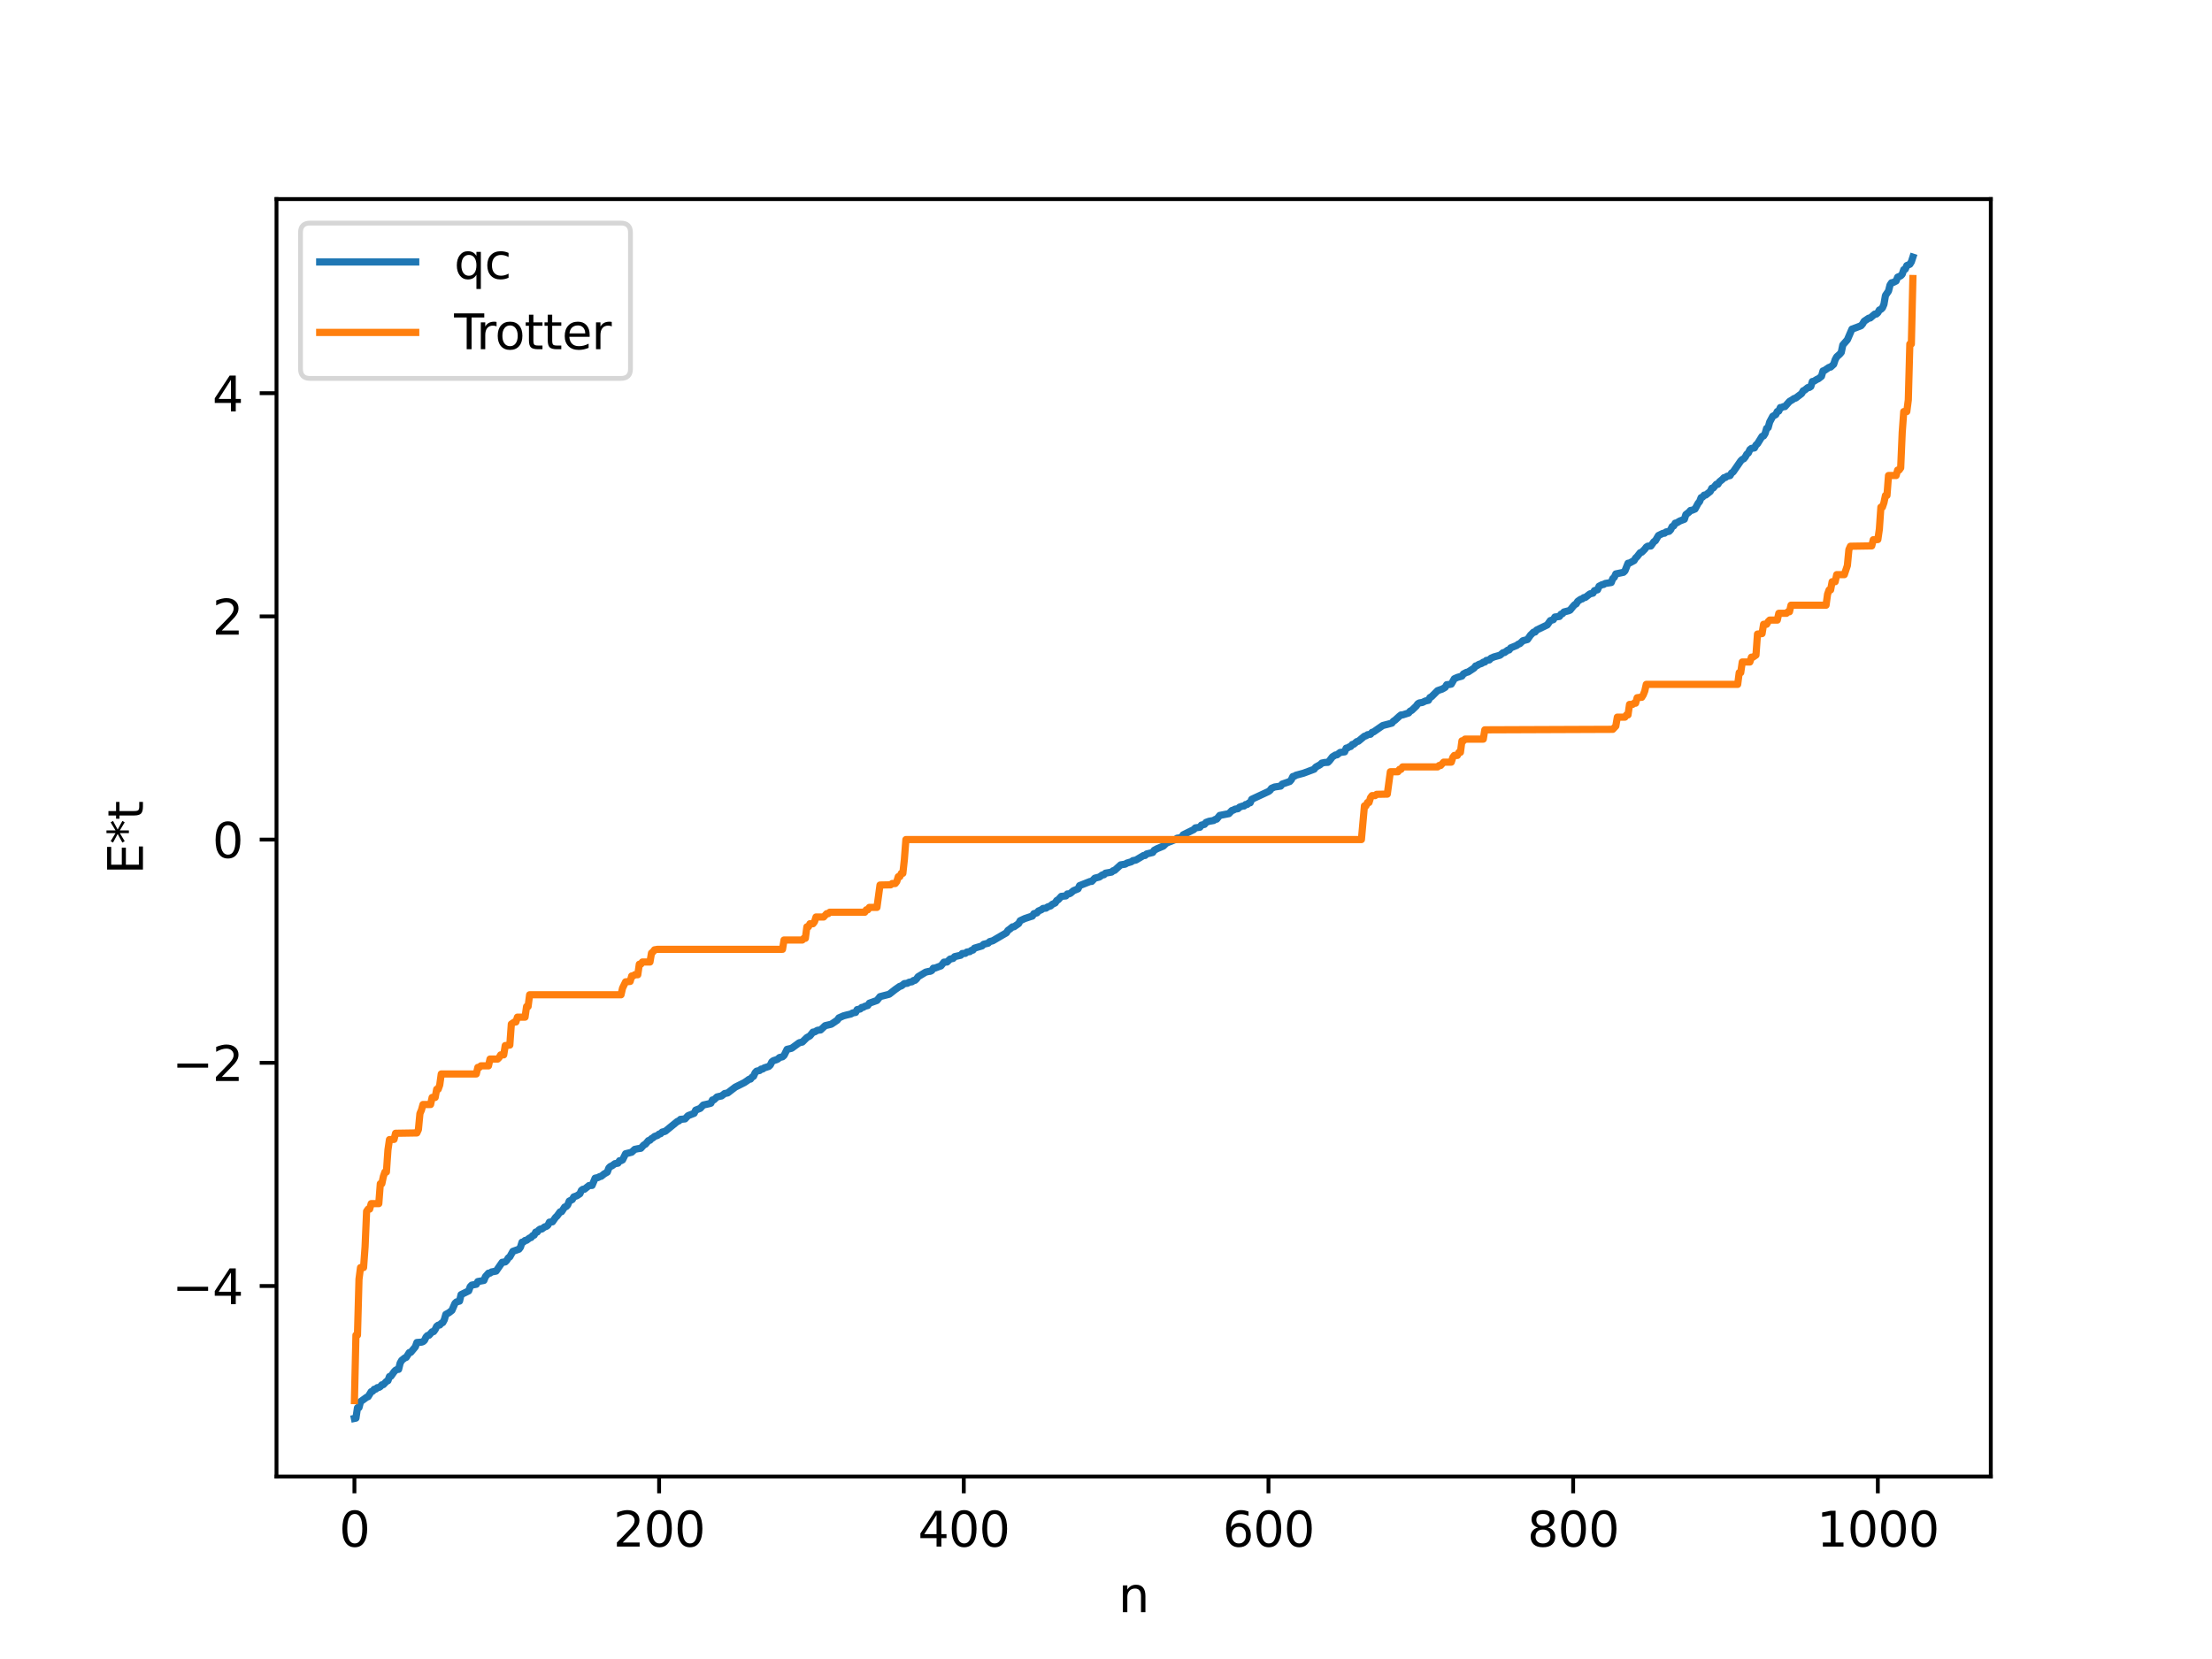 <?xml version="1.0" encoding="utf-8" standalone="no"?>
<!DOCTYPE svg PUBLIC "-//W3C//DTD SVG 1.1//EN"
  "http://www.w3.org/Graphics/SVG/1.1/DTD/svg11.dtd">
<svg xmlns:xlink="http://www.w3.org/1999/xlink" width="460.8pt" height="345.6pt" viewBox="0 0 460.8 345.6" xmlns="http://www.w3.org/2000/svg" version="1.1">
 <defs>
  <style type="text/css">*{stroke-linejoin: round; stroke-linecap: butt}</style>
 </defs>
 <g id="figure_1">
  <g id="patch_1">
   <path d="M 0 345.6 
L 460.8 345.6 
L 460.8 0 
L 0 0 
z
" style="fill: #ffffff"/>
  </g>
  <g id="axes_1">
   <g id="patch_2">
    <path d="M 57.6 307.584 
L 414.72 307.584 
L 414.72 41.472 
L 57.6 41.472 
z
" style="fill: #ffffff"/>
   </g>
   <g id="matplotlib.axis_1">
    <g id="xtick_1">
     <g id="line2d_1">
      <defs>
       <path id="m076d811a8a" d="M 0 0 
L 0 3.5 
" style="stroke: #000000; stroke-width: 0.8"/>
      </defs>
      <g>
       <use xlink:href="#m076d811a8a" x="73.833" y="307.584" style="stroke: #000000; stroke-width: 0.8"/>
      </g>
     </g>
     <g id="text_1">
      <!-- 0 -->
      <g transform="translate(70.651 322.182) scale(0.1 -0.1)">
       <defs>
        <path id="DejaVuSans-30" d="M 2034 4250 
Q 1547 4250 1301 3770 
Q 1056 3291 1056 2328 
Q 1056 1369 1301 889 
Q 1547 409 2034 409 
Q 2525 409 2770 889 
Q 3016 1369 3016 2328 
Q 3016 3291 2770 3770 
Q 2525 4250 2034 4250 
z
M 2034 4750 
Q 2819 4750 3233 4129 
Q 3647 3509 3647 2328 
Q 3647 1150 3233 529 
Q 2819 -91 2034 -91 
Q 1250 -91 836 529 
Q 422 1150 422 2328 
Q 422 3509 836 4129 
Q 1250 4750 2034 4750 
z
" transform="scale(0.016)"/>
       </defs>
       <use xlink:href="#DejaVuSans-30"/>
      </g>
     </g>
    </g>
    <g id="xtick_2">
     <g id="line2d_2">
      <g>
       <use xlink:href="#m076d811a8a" x="137.304" y="307.584" style="stroke: #000000; stroke-width: 0.8"/>
      </g>
     </g>
     <g id="text_2">
      <!-- 200 -->
      <g transform="translate(127.76 322.182) scale(0.1 -0.1)">
       <defs>
        <path id="DejaVuSans-32" d="M 1228 531 
L 3431 531 
L 3431 0 
L 469 0 
L 469 531 
Q 828 903 1448 1529 
Q 2069 2156 2228 2338 
Q 2531 2678 2651 2914 
Q 2772 3150 2772 3378 
Q 2772 3750 2511 3984 
Q 2250 4219 1831 4219 
Q 1534 4219 1204 4116 
Q 875 4013 500 3803 
L 500 4441 
Q 881 4594 1212 4672 
Q 1544 4750 1819 4750 
Q 2544 4750 2975 4387 
Q 3406 4025 3406 3419 
Q 3406 3131 3298 2873 
Q 3191 2616 2906 2266 
Q 2828 2175 2409 1742 
Q 1991 1309 1228 531 
z
" transform="scale(0.016)"/>
       </defs>
       <use xlink:href="#DejaVuSans-32"/>
       <use xlink:href="#DejaVuSans-30" x="63.623"/>
       <use xlink:href="#DejaVuSans-30" x="127.246"/>
      </g>
     </g>
    </g>
    <g id="xtick_3">
     <g id="line2d_3">
      <g>
       <use xlink:href="#m076d811a8a" x="200.775" y="307.584" style="stroke: #000000; stroke-width: 0.8"/>
      </g>
     </g>
     <g id="text_3">
      <!-- 400 -->
      <g transform="translate(191.231 322.182) scale(0.1 -0.1)">
       <defs>
        <path id="DejaVuSans-34" d="M 2419 4116 
L 825 1625 
L 2419 1625 
L 2419 4116 
z
M 2253 4666 
L 3047 4666 
L 3047 1625 
L 3713 1625 
L 3713 1100 
L 3047 1100 
L 3047 0 
L 2419 0 
L 2419 1100 
L 313 1100 
L 313 1709 
L 2253 4666 
z
" transform="scale(0.016)"/>
       </defs>
       <use xlink:href="#DejaVuSans-34"/>
       <use xlink:href="#DejaVuSans-30" x="63.623"/>
       <use xlink:href="#DejaVuSans-30" x="127.246"/>
      </g>
     </g>
    </g>
    <g id="xtick_4">
     <g id="line2d_4">
      <g>
       <use xlink:href="#m076d811a8a" x="264.246" y="307.584" style="stroke: #000000; stroke-width: 0.8"/>
      </g>
     </g>
     <g id="text_4">
      <!-- 600 -->
      <g transform="translate(254.702 322.182) scale(0.1 -0.1)">
       <defs>
        <path id="DejaVuSans-36" d="M 2113 2584 
Q 1688 2584 1439 2293 
Q 1191 2003 1191 1497 
Q 1191 994 1439 701 
Q 1688 409 2113 409 
Q 2538 409 2786 701 
Q 3034 994 3034 1497 
Q 3034 2003 2786 2293 
Q 2538 2584 2113 2584 
z
M 3366 4563 
L 3366 3988 
Q 3128 4100 2886 4159 
Q 2644 4219 2406 4219 
Q 1781 4219 1451 3797 
Q 1122 3375 1075 2522 
Q 1259 2794 1537 2939 
Q 1816 3084 2150 3084 
Q 2853 3084 3261 2657 
Q 3669 2231 3669 1497 
Q 3669 778 3244 343 
Q 2819 -91 2113 -91 
Q 1303 -91 875 529 
Q 447 1150 447 2328 
Q 447 3434 972 4092 
Q 1497 4750 2381 4750 
Q 2619 4750 2861 4703 
Q 3103 4656 3366 4563 
z
" transform="scale(0.016)"/>
       </defs>
       <use xlink:href="#DejaVuSans-36"/>
       <use xlink:href="#DejaVuSans-30" x="63.623"/>
       <use xlink:href="#DejaVuSans-30" x="127.246"/>
      </g>
     </g>
    </g>
    <g id="xtick_5">
     <g id="line2d_5">
      <g>
       <use xlink:href="#m076d811a8a" x="327.717" y="307.584" style="stroke: #000000; stroke-width: 0.8"/>
      </g>
     </g>
     <g id="text_5">
      <!-- 800 -->
      <g transform="translate(318.173 322.182) scale(0.1 -0.1)">
       <defs>
        <path id="DejaVuSans-38" d="M 2034 2216 
Q 1584 2216 1326 1975 
Q 1069 1734 1069 1313 
Q 1069 891 1326 650 
Q 1584 409 2034 409 
Q 2484 409 2743 651 
Q 3003 894 3003 1313 
Q 3003 1734 2745 1975 
Q 2488 2216 2034 2216 
z
M 1403 2484 
Q 997 2584 770 2862 
Q 544 3141 544 3541 
Q 544 4100 942 4425 
Q 1341 4750 2034 4750 
Q 2731 4750 3128 4425 
Q 3525 4100 3525 3541 
Q 3525 3141 3298 2862 
Q 3072 2584 2669 2484 
Q 3125 2378 3379 2068 
Q 3634 1759 3634 1313 
Q 3634 634 3220 271 
Q 2806 -91 2034 -91 
Q 1263 -91 848 271 
Q 434 634 434 1313 
Q 434 1759 690 2068 
Q 947 2378 1403 2484 
z
M 1172 3481 
Q 1172 3119 1398 2916 
Q 1625 2713 2034 2713 
Q 2441 2713 2670 2916 
Q 2900 3119 2900 3481 
Q 2900 3844 2670 4047 
Q 2441 4250 2034 4250 
Q 1625 4250 1398 4047 
Q 1172 3844 1172 3481 
z
" transform="scale(0.016)"/>
       </defs>
       <use xlink:href="#DejaVuSans-38"/>
       <use xlink:href="#DejaVuSans-30" x="63.623"/>
       <use xlink:href="#DejaVuSans-30" x="127.246"/>
      </g>
     </g>
    </g>
    <g id="xtick_6">
     <g id="line2d_6">
      <g>
       <use xlink:href="#m076d811a8a" x="391.188" y="307.584" style="stroke: #000000; stroke-width: 0.8"/>
      </g>
     </g>
     <g id="text_6">
      <!-- 1000 -->
      <g transform="translate(378.463 322.182) scale(0.1 -0.1)">
       <defs>
        <path id="DejaVuSans-31" d="M 794 531 
L 1825 531 
L 1825 4091 
L 703 3866 
L 703 4441 
L 1819 4666 
L 2450 4666 
L 2450 531 
L 3481 531 
L 3481 0 
L 794 0 
L 794 531 
z
" transform="scale(0.016)"/>
       </defs>
       <use xlink:href="#DejaVuSans-31"/>
       <use xlink:href="#DejaVuSans-30" x="63.623"/>
       <use xlink:href="#DejaVuSans-30" x="127.246"/>
       <use xlink:href="#DejaVuSans-30" x="190.869"/>
      </g>
     </g>
    </g>
    <g id="text_7">
     <!-- n -->
     <g transform="translate(232.991 335.861) scale(0.1 -0.1)">
      <defs>
       <path id="DejaVuSans-6e" d="M 3513 2113 
L 3513 0 
L 2938 0 
L 2938 2094 
Q 2938 2591 2744 2837 
Q 2550 3084 2163 3084 
Q 1697 3084 1428 2787 
Q 1159 2491 1159 1978 
L 1159 0 
L 581 0 
L 581 3500 
L 1159 3500 
L 1159 2956 
Q 1366 3272 1645 3428 
Q 1925 3584 2291 3584 
Q 2894 3584 3203 3211 
Q 3513 2838 3513 2113 
z
" transform="scale(0.016)"/>
      </defs>
      <use xlink:href="#DejaVuSans-6e"/>
     </g>
    </g>
   </g>
   <g id="matplotlib.axis_2">
    <g id="ytick_1">
     <g id="line2d_7">
      <defs>
       <path id="m5dedea79b1" d="M 0 0 
L -3.5 0 
" style="stroke: #000000; stroke-width: 0.8"/>
      </defs>
      <g>
       <use xlink:href="#m5dedea79b1" x="57.6" y="267.893" style="stroke: #000000; stroke-width: 0.8"/>
      </g>
     </g>
     <g id="text_8">
      <!-- −4 -->
      <g transform="translate(35.858 271.692) scale(0.1 -0.1)">
       <defs>
        <path id="DejaVuSans-2212" d="M 678 2272 
L 4684 2272 
L 4684 1741 
L 678 1741 
L 678 2272 
z
" transform="scale(0.016)"/>
       </defs>
       <use xlink:href="#DejaVuSans-2212"/>
       <use xlink:href="#DejaVuSans-34" x="83.789"/>
      </g>
     </g>
    </g>
    <g id="ytick_2">
     <g id="line2d_8">
      <g>
       <use xlink:href="#m5dedea79b1" x="57.6" y="221.396" style="stroke: #000000; stroke-width: 0.8"/>
      </g>
     </g>
     <g id="text_9">
      <!-- −2 -->
      <g transform="translate(35.858 225.195) scale(0.1 -0.1)">
       <use xlink:href="#DejaVuSans-2212"/>
       <use xlink:href="#DejaVuSans-32" x="83.789"/>
      </g>
     </g>
    </g>
    <g id="ytick_3">
     <g id="line2d_9">
      <g>
       <use xlink:href="#m5dedea79b1" x="57.6" y="174.899" style="stroke: #000000; stroke-width: 0.8"/>
      </g>
     </g>
     <g id="text_10">
      <!-- 0 -->
      <g transform="translate(44.237 178.698) scale(0.1 -0.1)">
       <use xlink:href="#DejaVuSans-30"/>
      </g>
     </g>
    </g>
    <g id="ytick_4">
     <g id="line2d_10">
      <g>
       <use xlink:href="#m5dedea79b1" x="57.6" y="128.402" style="stroke: #000000; stroke-width: 0.8"/>
      </g>
     </g>
     <g id="text_11">
      <!-- 2 -->
      <g transform="translate(44.237 132.201) scale(0.1 -0.1)">
       <use xlink:href="#DejaVuSans-32"/>
      </g>
     </g>
    </g>
    <g id="ytick_5">
     <g id="line2d_11">
      <g>
       <use xlink:href="#m5dedea79b1" x="57.6" y="81.905" style="stroke: #000000; stroke-width: 0.8"/>
      </g>
     </g>
     <g id="text_12">
      <!-- 4 -->
      <g transform="translate(44.237 85.704) scale(0.1 -0.1)">
       <use xlink:href="#DejaVuSans-34"/>
      </g>
     </g>
    </g>
    <g id="text_13">
     <!-- E*t -->
     <g transform="translate(29.778 182.148) rotate(-90) scale(0.1 -0.1)">
      <defs>
       <path id="DejaVuSans-45" d="M 628 4666 
L 3578 4666 
L 3578 4134 
L 1259 4134 
L 1259 2753 
L 3481 2753 
L 3481 2222 
L 1259 2222 
L 1259 531 
L 3634 531 
L 3634 0 
L 628 0 
L 628 4666 
z
" transform="scale(0.016)"/>
       <path id="DejaVuSans-2a" d="M 3009 3897 
L 1888 3291 
L 3009 2681 
L 2828 2375 
L 1778 3009 
L 1778 1831 
L 1422 1831 
L 1422 3009 
L 372 2375 
L 191 2681 
L 1313 3291 
L 191 3897 
L 372 4206 
L 1422 3572 
L 1422 4750 
L 1778 4750 
L 1778 3572 
L 2828 4206 
L 3009 3897 
z
" transform="scale(0.016)"/>
       <path id="DejaVuSans-74" d="M 1172 4494 
L 1172 3500 
L 2356 3500 
L 2356 3053 
L 1172 3053 
L 1172 1153 
Q 1172 725 1289 603 
Q 1406 481 1766 481 
L 2356 481 
L 2356 0 
L 1766 0 
Q 1100 0 847 248 
Q 594 497 594 1153 
L 594 3053 
L 172 3053 
L 172 3500 
L 594 3500 
L 594 4494 
L 1172 4494 
z
" transform="scale(0.016)"/>
      </defs>
      <use xlink:href="#DejaVuSans-45"/>
      <use xlink:href="#DejaVuSans-2a" x="63.184"/>
      <use xlink:href="#DejaVuSans-74" x="113.184"/>
     </g>
    </g>
   </g>
   <g id="line2d_12">
    <path d="M 73.833 295.488 
L 74.15 295.422 
L 74.467 293.271 
L 74.785 293.222 
L 75.102 292 
L 76.372 291.072 
L 76.689 290.948 
L 77.324 289.916 
L 77.641 289.803 
L 77.958 289.402 
L 78.276 289.378 
L 78.593 289.075 
L 78.91 289.046 
L 79.228 288.858 
L 79.545 288.487 
L 79.862 288.439 
L 80.497 287.77 
L 80.815 287.63 
L 81.132 286.755 
L 81.449 286.681 
L 82.084 285.782 
L 82.401 285.448 
L 82.719 285.281 
L 83.036 285.26 
L 83.353 283.972 
L 83.671 283.395 
L 84.305 282.888 
L 84.623 282.765 
L 85.258 281.766 
L 85.575 281.71 
L 86.527 280.567 
L 86.844 279.667 
L 87.796 279.592 
L 88.114 279.492 
L 88.431 279.214 
L 88.748 278.542 
L 89.066 278.211 
L 89.383 278.154 
L 90.018 277.441 
L 90.335 277.395 
L 90.653 276.96 
L 90.97 276.301 
L 91.287 276.057 
L 91.605 276.028 
L 91.922 275.677 
L 92.239 275.518 
L 92.557 274.932 
L 92.874 273.815 
L 93.509 273.471 
L 94.143 272.978 
L 94.778 271.512 
L 95.096 271.22 
L 95.73 271.044 
L 96.048 269.698 
L 97.634 268.914 
L 97.952 268.04 
L 98.269 267.715 
L 99.221 267.539 
L 99.539 266.973 
L 100.808 266.737 
L 101.125 265.945 
L 101.76 265.225 
L 102.077 265.216 
L 102.395 264.976 
L 103.347 264.791 
L 104.616 262.96 
L 105.251 262.88 
L 105.568 262.563 
L 105.886 262.041 
L 106.203 261.82 
L 106.838 260.681 
L 108.107 260.23 
L 108.424 259.812 
L 108.742 258.773 
L 109.059 258.728 
L 109.377 258.414 
L 109.694 258.375 
L 110.329 257.888 
L 110.646 257.799 
L 110.963 257.404 
L 111.281 257.3 
L 111.598 256.66 
L 111.915 256.658 
L 112.233 256.238 
L 112.55 256.035 
L 112.867 256.025 
L 113.502 255.559 
L 113.82 255.486 
L 114.137 255.236 
L 114.454 254.596 
L 115.089 254.525 
L 115.724 253.619 
L 116.041 253.324 
L 116.676 252.455 
L 116.993 252.416 
L 117.628 251.448 
L 117.945 251.345 
L 118.262 251.016 
L 118.58 250.21 
L 119.215 249.887 
L 119.532 249.328 
L 120.167 249.102 
L 120.801 248.684 
L 121.119 247.975 
L 121.436 247.744 
L 121.753 247.737 
L 122.705 246.971 
L 123.34 246.942 
L 123.975 245.434 
L 124.61 245.299 
L 124.927 245.102 
L 125.244 245.043 
L 125.879 244.535 
L 126.514 244.173 
L 126.831 243.316 
L 127.148 242.996 
L 127.466 242.877 
L 128.1 242.415 
L 128.735 242.31 
L 129.053 241.798 
L 129.37 241.793 
L 129.687 241.629 
L 130.322 240.344 
L 130.957 240.19 
L 131.591 240.028 
L 132.226 239.434 
L 132.861 239.3 
L 133.496 239.209 
L 134.13 238.507 
L 134.448 238.365 
L 135.082 237.607 
L 135.4 237.534 
L 135.717 237.191 
L 136.034 237.03 
L 136.352 236.741 
L 136.986 236.523 
L 137.304 236.241 
L 137.621 236.171 
L 137.939 235.833 
L 138.573 235.678 
L 141.112 233.611 
L 141.429 233.504 
L 141.747 233.185 
L 142.699 233.089 
L 143.334 232.417 
L 144.603 231.921 
L 144.92 231.263 
L 145.872 230.891 
L 146.507 230.196 
L 147.777 229.914 
L 148.094 229.816 
L 148.411 229.145 
L 148.729 229.109 
L 149.363 228.512 
L 149.998 228.364 
L 150.315 228.305 
L 150.95 227.807 
L 151.585 227.68 
L 153.172 226.468 
L 155.076 225.516 
L 155.71 225.087 
L 156.028 224.848 
L 156.345 224.796 
L 156.662 224.391 
L 156.98 224.214 
L 157.297 223.481 
L 157.615 223.138 
L 158.249 223.002 
L 158.567 222.709 
L 158.884 222.694 
L 159.201 222.462 
L 160.153 222.158 
L 160.471 221.858 
L 160.788 221.211 
L 161.105 220.964 
L 161.74 220.759 
L 162.058 220.607 
L 162.375 220.309 
L 163.01 220.145 
L 163.327 219.878 
L 163.962 218.594 
L 164.914 218.373 
L 166.5 217.22 
L 167.135 217.081 
L 168.087 216.143 
L 168.722 215.795 
L 169.357 215.007 
L 169.674 214.981 
L 170.309 214.623 
L 170.943 214.556 
L 171.896 213.665 
L 173.165 213.365 
L 174.434 212.51 
L 174.752 212.049 
L 175.704 211.624 
L 176.339 211.451 
L 177.291 211.226 
L 177.608 211.015 
L 178.243 210.904 
L 178.56 210.316 
L 179.195 210.194 
L 179.512 209.868 
L 179.829 209.845 
L 180.147 209.636 
L 180.781 209.46 
L 181.099 208.984 
L 182.686 208.417 
L 183.32 207.618 
L 185.224 207.124 
L 186.494 206.131 
L 187.446 205.465 
L 187.763 205.394 
L 188.398 204.897 
L 189.033 204.836 
L 189.35 204.625 
L 189.985 204.518 
L 190.302 204.257 
L 190.62 204.213 
L 190.937 203.92 
L 191.254 203.471 
L 192.841 202.512 
L 193.476 202.36 
L 193.793 202.34 
L 194.11 202.17 
L 194.428 201.687 
L 194.745 201.682 
L 195.697 201.322 
L 196.015 201.216 
L 196.649 200.43 
L 197.284 200.406 
L 197.919 199.789 
L 198.553 199.655 
L 198.871 199.283 
L 200.14 198.994 
L 200.458 198.634 
L 201.092 198.605 
L 201.41 198.334 
L 202.044 198.233 
L 202.362 197.982 
L 202.679 197.922 
L 202.996 197.52 
L 204.583 197.049 
L 204.9 196.716 
L 205.535 196.557 
L 205.853 196.483 
L 206.17 196.153 
L 206.805 195.984 
L 209.661 194.31 
L 209.978 193.807 
L 210.296 193.604 
L 210.93 193.079 
L 211.248 193.057 
L 212.2 192.398 
L 212.517 191.805 
L 213.469 191.359 
L 214.739 190.93 
L 215.056 190.847 
L 215.373 190.334 
L 216.008 190.165 
L 216.325 189.778 
L 216.96 189.505 
L 217.277 189.246 
L 217.912 189.18 
L 218.229 188.935 
L 218.864 188.718 
L 219.181 188.402 
L 219.816 188.097 
L 220.134 187.593 
L 220.451 187.428 
L 221.086 186.73 
L 222.038 186.635 
L 222.355 186.223 
L 222.672 186.222 
L 222.99 186.087 
L 223.624 185.549 
L 224.577 185.162 
L 224.894 184.492 
L 227.115 183.616 
L 227.433 183.612 
L 228.067 182.942 
L 229.02 182.702 
L 229.654 182.251 
L 229.972 182.226 
L 230.289 181.899 
L 231.558 181.673 
L 231.876 181.39 
L 232.193 181.317 
L 233.462 180.167 
L 234.415 180.017 
L 234.732 179.805 
L 235.684 179.522 
L 236.001 179.287 
L 236.636 179.165 
L 238.223 178.218 
L 238.54 178.209 
L 238.858 177.897 
L 240.127 177.589 
L 240.444 177.124 
L 241.079 176.784 
L 242.348 176.257 
L 242.983 175.63 
L 244.887 174.876 
L 245.205 174.622 
L 246.157 174.477 
L 246.474 173.905 
L 248.696 172.807 
L 249.013 172.462 
L 249.965 172.331 
L 250.282 171.879 
L 250.917 171.736 
L 251.234 171.321 
L 251.869 171.089 
L 252.821 170.925 
L 253.139 170.7 
L 253.456 170.643 
L 254.091 169.869 
L 255.677 169.559 
L 255.995 169.501 
L 256.629 168.839 
L 256.947 168.762 
L 257.264 168.562 
L 257.899 168.463 
L 258.216 168.141 
L 258.851 167.918 
L 259.168 167.902 
L 259.486 167.596 
L 259.803 167.584 
L 260.12 167.299 
L 260.438 167.236 
L 260.755 166.511 
L 264.246 164.883 
L 264.563 164.651 
L 264.881 164.221 
L 265.515 163.946 
L 266.785 163.758 
L 267.102 163.344 
L 268.689 162.794 
L 269.006 162.426 
L 269.324 161.765 
L 269.641 161.709 
L 269.958 161.499 
L 271.545 161.069 
L 273.767 160.238 
L 274.084 159.809 
L 275.036 159.28 
L 275.353 158.966 
L 275.988 158.835 
L 276.623 158.807 
L 276.94 158.489 
L 277.575 157.661 
L 278.21 157.273 
L 278.527 157.243 
L 279.162 156.75 
L 280.114 156.625 
L 280.431 155.853 
L 280.748 155.796 
L 281.066 155.582 
L 281.383 155.507 
L 281.7 155.092 
L 282.018 155.03 
L 282.653 154.489 
L 282.97 154.412 
L 284.239 153.365 
L 284.557 153.291 
L 284.874 153.059 
L 285.509 152.953 
L 285.826 152.561 
L 286.143 152.468 
L 288.048 151.143 
L 289.952 150.643 
L 290.269 150.241 
L 290.586 150.049 
L 291.539 149.184 
L 291.856 148.938 
L 292.173 148.931 
L 293.443 148.528 
L 293.76 148.14 
L 294.077 147.991 
L 295.029 147.083 
L 295.347 146.629 
L 295.664 146.433 
L 296.299 146.338 
L 296.934 146.028 
L 297.568 145.891 
L 297.886 145.303 
L 298.203 145.145 
L 299.472 143.878 
L 300.107 143.655 
L 300.424 143.551 
L 301.059 143.185 
L 301.377 142.638 
L 302.011 142.577 
L 302.329 142.512 
L 302.963 141.397 
L 303.598 141.113 
L 304.55 140.84 
L 304.867 140.385 
L 305.502 140.059 
L 305.82 139.996 
L 307.089 139.165 
L 307.406 138.725 
L 307.724 138.653 
L 308.041 138.415 
L 308.676 138.199 
L 308.993 137.941 
L 309.31 137.918 
L 309.628 137.58 
L 310.262 137.473 
L 310.58 137.125 
L 311.215 136.849 
L 312.484 136.493 
L 313.119 135.966 
L 313.436 135.925 
L 314.071 135.45 
L 314.388 135.398 
L 314.705 134.966 
L 315.975 134.449 
L 316.292 134.188 
L 316.61 134.09 
L 317.244 133.478 
L 318.196 133.226 
L 318.831 132.315 
L 319.466 131.681 
L 319.783 131.665 
L 320.1 131.256 
L 322.322 130.184 
L 322.957 129.287 
L 323.591 129.082 
L 323.909 128.536 
L 324.861 128.421 
L 325.178 127.957 
L 325.496 127.839 
L 325.813 127.479 
L 326.765 127.235 
L 327.082 127.095 
L 327.717 126.312 
L 328.034 125.967 
L 328.352 125.795 
L 328.669 125.27 
L 329.304 124.827 
L 329.621 124.757 
L 329.939 124.491 
L 330.256 124.452 
L 331.208 123.716 
L 331.843 123.563 
L 332.16 123.029 
L 332.795 122.867 
L 333.112 122.123 
L 333.747 121.793 
L 334.064 121.754 
L 334.381 121.55 
L 335.651 121.349 
L 335.968 120.528 
L 336.286 120.264 
L 336.603 119.559 
L 338.19 119.225 
L 338.507 118.93 
L 339.142 117.338 
L 339.459 117.287 
L 340.411 116.774 
L 340.729 116.242 
L 341.046 115.951 
L 341.681 115.137 
L 341.998 115.038 
L 342.633 114.408 
L 342.95 113.973 
L 343.267 113.777 
L 343.902 113.739 
L 344.537 112.844 
L 344.854 112.642 
L 345.489 111.556 
L 346.441 111.091 
L 346.758 111.077 
L 347.076 110.814 
L 347.71 110.682 
L 348.028 110.353 
L 348.345 109.693 
L 348.662 109.56 
L 348.98 108.986 
L 349.297 108.919 
L 349.932 108.537 
L 350.884 108.17 
L 351.201 107.183 
L 351.836 106.709 
L 352.153 106.341 
L 352.471 106.306 
L 353.105 106.037 
L 353.74 104.86 
L 354.058 104.479 
L 354.375 103.66 
L 354.692 103.541 
L 355.01 103.144 
L 355.327 103.129 
L 356.279 102.374 
L 356.596 101.708 
L 356.914 101.651 
L 357.548 100.882 
L 357.866 100.878 
L 358.183 100.37 
L 358.818 99.857 
L 359.135 99.51 
L 359.453 99.464 
L 359.77 99.218 
L 360.405 99.069 
L 360.722 98.527 
L 361.039 98.321 
L 362.626 96.027 
L 362.943 95.705 
L 363.261 95.574 
L 363.578 95.188 
L 363.896 94.605 
L 364.213 94.366 
L 364.53 93.671 
L 364.848 93.415 
L 365.482 93.312 
L 365.8 92.709 
L 366.117 92.437 
L 367.069 90.905 
L 367.386 90.817 
L 367.704 90.307 
L 368.021 89.226 
L 368.339 89.075 
L 368.656 87.92 
L 369.291 86.724 
L 369.925 86.368 
L 370.243 85.724 
L 370.56 85.631 
L 370.877 84.895 
L 371.195 84.883 
L 371.512 84.713 
L 371.829 84.703 
L 372.781 83.629 
L 373.416 83.25 
L 373.734 83.017 
L 374.051 82.942 
L 375.32 81.982 
L 375.638 81.41 
L 375.955 81.265 
L 376.59 80.746 
L 376.907 80.718 
L 377.224 80.514 
L 377.542 79.479 
L 377.859 79.423 
L 378.494 79.03 
L 378.811 78.892 
L 379.446 78.394 
L 379.763 77.273 
L 380.081 77.165 
L 381.033 76.52 
L 381.35 76.468 
L 381.985 75.891 
L 382.302 74.927 
L 382.62 74.341 
L 383.254 73.775 
L 383.572 73.397 
L 383.889 71.87 
L 384.841 70.78 
L 385.793 68.563 
L 386.745 68.219 
L 387.697 67.847 
L 388.015 67.474 
L 388.332 66.928 
L 389.284 66.286 
L 389.601 66.242 
L 390.553 65.428 
L 390.871 65.42 
L 391.188 65.142 
L 391.505 64.574 
L 391.823 64.443 
L 392.14 64.142 
L 392.458 63.397 
L 392.775 61.555 
L 393.41 60.632 
L 393.727 59.377 
L 394.044 58.906 
L 394.362 58.852 
L 394.996 58.532 
L 395.314 57.737 
L 395.948 57.464 
L 396.266 57.128 
L 396.583 56.176 
L 396.9 56.075 
L 397.218 55.324 
L 397.853 55.048 
L 398.17 54.539 
L 398.487 53.568 
L 398.487 53.568 
" clip-path="url(#p734e0907a9)" style="fill: none; stroke: #1f77b4; stroke-width: 1.5; stroke-linecap: square"/>
   </g>
   <g id="line2d_13">
    <path d="M 73.833 291.774 
L 74.15 278.136 
L 74.467 278.136 
L 74.785 266.478 
L 75.102 264.057 
L 75.737 264.057 
L 76.054 259.695 
L 76.372 252.331 
L 76.689 251.88 
L 77.006 251.88 
L 77.324 250.74 
L 78.91 250.74 
L 79.228 246.586 
L 79.545 246.586 
L 79.862 245.082 
L 80.18 244.153 
L 80.497 244.153 
L 80.815 239.56 
L 81.132 237.397 
L 82.084 237.36 
L 82.401 236.081 
L 86.844 236.008 
L 87.162 235.307 
L 87.479 231.979 
L 87.796 231.243 
L 88.114 230.09 
L 89.7 230.09 
L 90.018 228.618 
L 90.653 228.618 
L 90.97 226.908 
L 91.287 226.908 
L 91.605 226.017 
L 91.922 223.725 
L 99.221 223.725 
L 99.539 222.36 
L 99.856 222.36 
L 100.173 222.037 
L 101.76 222.037 
L 102.077 220.621 
L 103.664 220.621 
L 103.981 220.302 
L 104.299 219.75 
L 104.934 219.75 
L 105.251 217.809 
L 106.203 217.711 
L 106.52 213.33 
L 107.155 212.898 
L 107.472 212.898 
L 107.79 211.889 
L 109.377 211.889 
L 109.694 209.675 
L 110.011 209.675 
L 110.329 207.229 
L 129.37 207.229 
L 129.687 205.84 
L 130.322 204.533 
L 131.274 204.449 
L 131.591 203.312 
L 131.909 203.312 
L 132.226 203.053 
L 132.861 203.053 
L 133.178 200.864 
L 133.496 200.864 
L 133.813 200.406 
L 135.4 200.406 
L 135.717 198.539 
L 136.034 198.288 
L 136.352 197.866 
L 136.986 197.76 
L 163.01 197.76 
L 163.327 195.823 
L 167.135 195.823 
L 167.453 195.469 
L 167.77 195.469 
L 168.087 193.072 
L 168.405 193.072 
L 168.722 192.432 
L 169.357 192.432 
L 169.674 192.019 
L 169.991 191.03 
L 171.578 191.03 
L 172.213 190.332 
L 172.53 190.332 
L 172.848 190.037 
L 180.147 190.037 
L 180.464 189.527 
L 180.781 189.527 
L 181.099 189.028 
L 182.686 189.028 
L 183.32 184.368 
L 185.542 184.327 
L 185.859 184.056 
L 186.494 184.056 
L 186.811 183.647 
L 187.129 182.623 
L 187.446 182.623 
L 187.763 181.929 
L 188.081 181.929 
L 188.398 179.031 
L 188.715 174.899 
L 283.605 174.899 
L 284.239 167.87 
L 284.557 167.87 
L 284.874 167.176 
L 285.191 167.176 
L 285.509 166.151 
L 285.826 165.742 
L 286.461 165.742 
L 286.778 165.471 
L 289 165.43 
L 289.634 160.77 
L 291.221 160.77 
L 291.539 160.271 
L 291.856 160.271 
L 292.173 159.761 
L 299.472 159.761 
L 299.79 159.466 
L 300.107 159.466 
L 300.742 158.768 
L 302.329 158.768 
L 302.646 157.779 
L 302.963 157.366 
L 303.598 157.366 
L 303.915 156.726 
L 304.233 156.726 
L 304.55 154.329 
L 304.867 154.329 
L 305.185 153.975 
L 308.993 153.975 
L 309.31 152.038 
L 335.968 151.932 
L 336.603 151.259 
L 336.92 149.392 
L 338.507 149.392 
L 338.824 148.934 
L 339.142 148.934 
L 339.459 146.745 
L 340.094 146.745 
L 340.411 146.486 
L 340.729 146.486 
L 341.046 145.349 
L 341.681 145.266 
L 341.998 145.266 
L 342.315 144.76 
L 342.633 143.958 
L 342.95 142.569 
L 361.991 142.569 
L 362.309 140.123 
L 362.626 140.123 
L 362.943 137.909 
L 364.53 137.909 
L 364.848 136.9 
L 365.165 136.9 
L 365.8 136.468 
L 366.117 132.087 
L 367.069 131.989 
L 367.386 130.048 
L 368.021 130.048 
L 368.339 129.496 
L 368.656 129.177 
L 370.243 129.177 
L 370.56 127.762 
L 372.147 127.762 
L 372.464 127.439 
L 372.781 127.439 
L 373.099 126.073 
L 380.398 126.073 
L 380.715 123.781 
L 381.033 122.89 
L 381.35 122.89 
L 381.667 121.18 
L 382.302 121.18 
L 382.62 119.708 
L 384.206 119.708 
L 384.841 117.82 
L 385.158 114.491 
L 385.476 113.79 
L 389.919 113.718 
L 390.236 112.438 
L 391.188 112.401 
L 391.505 110.238 
L 391.823 105.645 
L 392.14 105.645 
L 392.458 104.716 
L 392.775 103.212 
L 393.092 103.212 
L 393.41 99.058 
L 394.996 99.058 
L 395.314 97.918 
L 395.631 97.918 
L 395.948 97.467 
L 396.266 90.103 
L 396.583 85.741 
L 397.218 85.741 
L 397.535 83.32 
L 397.853 71.662 
L 398.17 71.662 
L 398.487 58.024 
L 398.487 58.024 
" clip-path="url(#p734e0907a9)" style="fill: none; stroke: #ff7f0e; stroke-width: 1.5; stroke-linecap: square"/>
   </g>
   <g id="patch_3">
    <path d="M 57.6 307.584 
L 57.6 41.472 
" style="fill: none; stroke: #000000; stroke-width: 0.8; stroke-linejoin: miter; stroke-linecap: square"/>
   </g>
   <g id="patch_4">
    <path d="M 414.72 307.584 
L 414.72 41.472 
" style="fill: none; stroke: #000000; stroke-width: 0.8; stroke-linejoin: miter; stroke-linecap: square"/>
   </g>
   <g id="patch_5">
    <path d="M 57.6 307.584 
L 414.72 307.584 
" style="fill: none; stroke: #000000; stroke-width: 0.8; stroke-linejoin: miter; stroke-linecap: square"/>
   </g>
   <g id="patch_6">
    <path d="M 57.6 41.472 
L 414.72 41.472 
" style="fill: none; stroke: #000000; stroke-width: 0.8; stroke-linejoin: miter; stroke-linecap: square"/>
   </g>
   <g id="legend_1">
    <g id="patch_7">
     <path d="M 64.6 78.828 
L 129.342 78.828 
Q 131.342 78.828 131.342 76.828 
L 131.342 48.472 
Q 131.342 46.472 129.342 46.472 
L 64.6 46.472 
Q 62.6 46.472 62.6 48.472 
L 62.6 76.828 
Q 62.6 78.828 64.6 78.828 
z
" style="fill: #ffffff; opacity: 0.8; stroke: #cccccc; stroke-linejoin: miter"/>
    </g>
    <g id="line2d_14">
     <path d="M 66.6 54.57 
L 76.6 54.57 
L 86.6 54.57 
" style="fill: none; stroke: #1f77b4; stroke-width: 1.5; stroke-linecap: square"/>
    </g>
    <g id="text_14">
     <!-- qc -->
     <g transform="translate(94.6 58.07) scale(0.1 -0.1)">
      <defs>
       <path id="DejaVuSans-71" d="M 947 1747 
Q 947 1113 1208 752 
Q 1469 391 1925 391 
Q 2381 391 2643 752 
Q 2906 1113 2906 1747 
Q 2906 2381 2643 2742 
Q 2381 3103 1925 3103 
Q 1469 3103 1208 2742 
Q 947 2381 947 1747 
z
M 2906 525 
Q 2725 213 2448 61 
Q 2172 -91 1784 -91 
Q 1150 -91 751 415 
Q 353 922 353 1747 
Q 353 2572 751 3078 
Q 1150 3584 1784 3584 
Q 2172 3584 2448 3432 
Q 2725 3281 2906 2969 
L 2906 3500 
L 3481 3500 
L 3481 -1331 
L 2906 -1331 
L 2906 525 
z
" transform="scale(0.016)"/>
       <path id="DejaVuSans-63" d="M 3122 3366 
L 3122 2828 
Q 2878 2963 2633 3030 
Q 2388 3097 2138 3097 
Q 1578 3097 1268 2742 
Q 959 2388 959 1747 
Q 959 1106 1268 751 
Q 1578 397 2138 397 
Q 2388 397 2633 464 
Q 2878 531 3122 666 
L 3122 134 
Q 2881 22 2623 -34 
Q 2366 -91 2075 -91 
Q 1284 -91 818 406 
Q 353 903 353 1747 
Q 353 2603 823 3093 
Q 1294 3584 2113 3584 
Q 2378 3584 2631 3529 
Q 2884 3475 3122 3366 
z
" transform="scale(0.016)"/>
      </defs>
      <use xlink:href="#DejaVuSans-71"/>
      <use xlink:href="#DejaVuSans-63" x="63.477"/>
     </g>
    </g>
    <g id="line2d_15">
     <path d="M 66.6 69.249 
L 76.6 69.249 
L 86.6 69.249 
" style="fill: none; stroke: #ff7f0e; stroke-width: 1.5; stroke-linecap: square"/>
    </g>
    <g id="text_15">
     <!-- Trotter -->
     <g transform="translate(94.6 72.749) scale(0.1 -0.1)">
      <defs>
       <path id="DejaVuSans-54" d="M -19 4666 
L 3928 4666 
L 3928 4134 
L 2272 4134 
L 2272 0 
L 1638 0 
L 1638 4134 
L -19 4134 
L -19 4666 
z
" transform="scale(0.016)"/>
       <path id="DejaVuSans-72" d="M 2631 2963 
Q 2534 3019 2420 3045 
Q 2306 3072 2169 3072 
Q 1681 3072 1420 2755 
Q 1159 2438 1159 1844 
L 1159 0 
L 581 0 
L 581 3500 
L 1159 3500 
L 1159 2956 
Q 1341 3275 1631 3429 
Q 1922 3584 2338 3584 
Q 2397 3584 2469 3576 
Q 2541 3569 2628 3553 
L 2631 2963 
z
" transform="scale(0.016)"/>
       <path id="DejaVuSans-6f" d="M 1959 3097 
Q 1497 3097 1228 2736 
Q 959 2375 959 1747 
Q 959 1119 1226 758 
Q 1494 397 1959 397 
Q 2419 397 2687 759 
Q 2956 1122 2956 1747 
Q 2956 2369 2687 2733 
Q 2419 3097 1959 3097 
z
M 1959 3584 
Q 2709 3584 3137 3096 
Q 3566 2609 3566 1747 
Q 3566 888 3137 398 
Q 2709 -91 1959 -91 
Q 1206 -91 779 398 
Q 353 888 353 1747 
Q 353 2609 779 3096 
Q 1206 3584 1959 3584 
z
" transform="scale(0.016)"/>
       <path id="DejaVuSans-65" d="M 3597 1894 
L 3597 1613 
L 953 1613 
Q 991 1019 1311 708 
Q 1631 397 2203 397 
Q 2534 397 2845 478 
Q 3156 559 3463 722 
L 3463 178 
Q 3153 47 2828 -22 
Q 2503 -91 2169 -91 
Q 1331 -91 842 396 
Q 353 884 353 1716 
Q 353 2575 817 3079 
Q 1281 3584 2069 3584 
Q 2775 3584 3186 3129 
Q 3597 2675 3597 1894 
z
M 3022 2063 
Q 3016 2534 2758 2815 
Q 2500 3097 2075 3097 
Q 1594 3097 1305 2825 
Q 1016 2553 972 2059 
L 3022 2063 
z
" transform="scale(0.016)"/>
      </defs>
      <use xlink:href="#DejaVuSans-54"/>
      <use xlink:href="#DejaVuSans-72" x="46.334"/>
      <use xlink:href="#DejaVuSans-6f" x="85.197"/>
      <use xlink:href="#DejaVuSans-74" x="146.379"/>
      <use xlink:href="#DejaVuSans-74" x="185.588"/>
      <use xlink:href="#DejaVuSans-65" x="224.797"/>
      <use xlink:href="#DejaVuSans-72" x="286.32"/>
     </g>
    </g>
   </g>
  </g>
 </g>
 <defs>
  <clipPath id="p734e0907a9">
   <rect x="57.6" y="41.472" width="357.12" height="266.112"/>
  </clipPath>
 </defs>
</svg>
